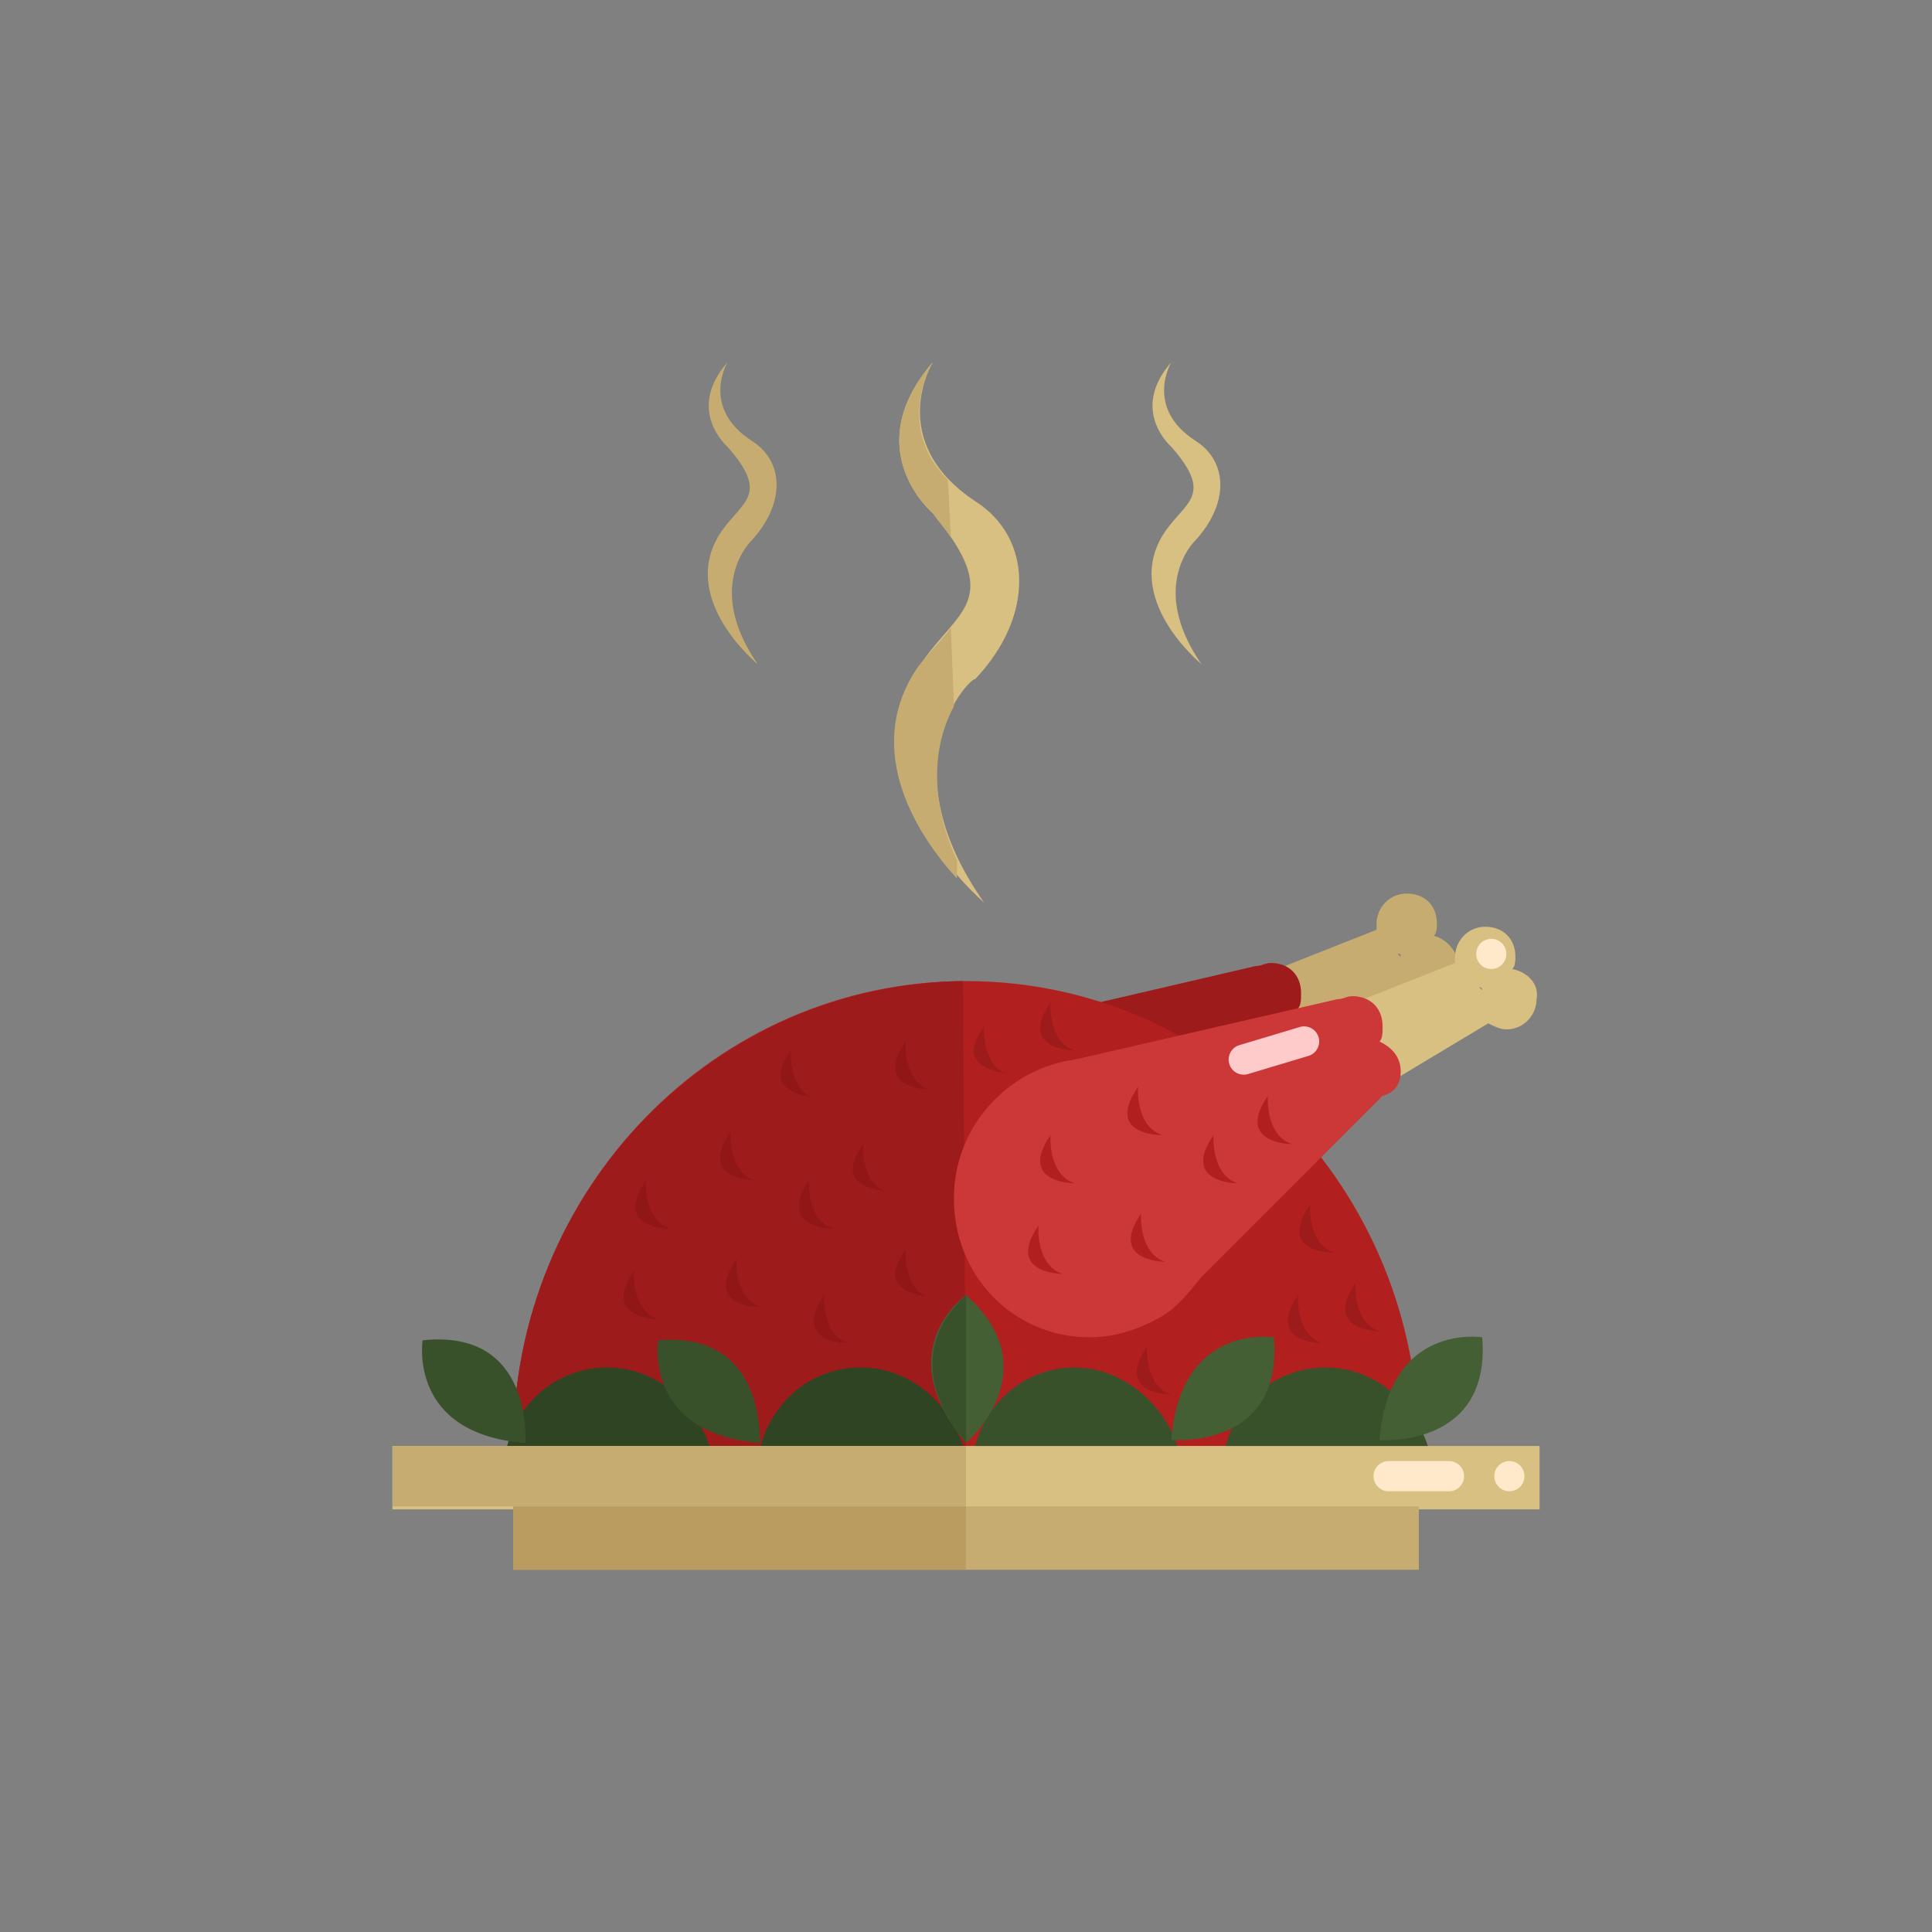 <?xml version="1.0" encoding="utf-8"?>
<!-- Generator: Adobe Illustrator 19.1.1, SVG Export Plug-In . SVG Version: 6.00 Build 0)  -->
<svg version="1.1" id="Слой_1" xmlns="http://www.w3.org/2000/svg" xmlns:xlink="http://www.w3.org/1999/xlink" x="0px" y="0px"
	 viewBox="0 0 64 64" style="enable-background:new 0 0 64 64;" xml:space="preserve">
<rect x="0" y="0" width="64" height="64" fill="#808080" stroke="none"/>
<g id="chicken">
	<path style="fill:#C6AC71;" d="M47.5,31c0.1-0.1,0.1-0.3,0.1-0.4c0-0.6-0.4-1-1-1c-0.6,0-1,0.5-1,1c0,0.1,0,0.1,0,0.2l-4.8,1.9
		l1.4,2.8l4.5-2.7c0.2,0.1,0.4,0.2,0.6,0.2c0.6,0,1-0.5,1-1C48.3,31.5,47.9,31.1,47.5,31z M46.4,31.7l-0.1-0.1
		C46.4,31.6,46.4,31.6,46.4,31.7C46.4,31.6,46.4,31.7,46.4,31.7z"/>
	<path style="fill:#9E1B1B;" d="M43.7,34.4c0-0.5-0.3-0.8-0.7-1c0.1-0.1,0.1-0.3,0.1-0.5c0-0.6-0.4-1-1-1c-0.2,0-0.3,0.1-0.5,0.1
		L33,34l0,0c-2.2,0.3-4,2.2-4,4.6c0,2.6,2,4.6,4.5,4.6c0.9,0,1.7-0.3,2.4-0.7l0,0l0,0c0.5-0.3,0.9-0.8,1.3-1.3l6-6
		C43.5,35.1,43.7,34.8,43.7,34.4z"/>
	<path style="fill:#B21F1F;" d="M32,32.5c-8.3,0-15,6.9-15,15.4h30C47,39.4,40.3,32.5,32,32.5z"/>
	<path style="fill:#9E1B1B;" d="M31.9,32.5C23.7,32.6,17,39.4,17,47.9h15L31.9,32.5z"/>
	<rect x="13" y="47.9" style="fill:#D8BF82;" width="38" height="2.1"/>
	<rect x="17" y="49.9" style="fill:#C6AC71;" width="30" height="2.1"/>
	<g>
		<path style="fill:#2F4422;" d="M20.1,45.3c-1.6,0-2.9,1.1-3.3,2.6h6.7C23,46.4,21.7,45.3,20.1,45.3z"/>
		<path style="fill:#2F4422;" d="M28.5,45.3c-1.6,0-2.9,1.1-3.3,2.6h6.7C31.4,46.4,30.1,45.3,28.5,45.3z"/>
		<path style="fill:#39512A;" d="M35.6,45.3c-1.6,0-2.9,1.1-3.3,2.6h6.7C38.5,46.4,37.1,45.3,35.6,45.3z"/>
		<path style="fill:#39512A;" d="M43.9,45.3c-1.6,0-2.9,1.1-3.3,2.6h6.7C46.8,46.4,45.5,45.3,43.9,45.3z"/>
	</g>
	<path style="fill:#39512A;" d="M14,44.4c0,0-0.5,3.1,3.4,3.4C17.4,47.8,17.7,44,14,44.4z"/>
	<path style="fill:#39512A;" d="M21.8,44.4c0,0-0.5,3.1,3.4,3.4C25.1,47.9,25.5,44.1,21.8,44.4z"/>
	<path style="fill:#455F34;" d="M32,42.9c0,0-2.6,1.8,0,4.9C32,47.8,34.8,45.4,32,42.9z"/>
	<path style="fill:#455F34;" d="M42.2,44.3c0,0-3.1-0.5-3.4,3.4C38.9,47.7,42.5,48,42.2,44.3z"/>
	<path style="fill:#455F34;" d="M49.1,44.3c0,0-3.1-0.5-3.4,3.4C45.7,47.7,49.4,48,49.1,44.3z"/>
	<path style="fill:#D8BF82;" d="M50.1,32.1c0.1-0.1,0.1-0.3,0.1-0.4c0-0.6-0.4-1-1-1c-0.6,0-1,0.5-1,1c0,0.1,0,0.1,0,0.2l-4.8,1.9
		l1.4,2.8l4.5-2.7c0.2,0.1,0.4,0.2,0.6,0.2c0.6,0,1-0.5,1-1C51,32.6,50.6,32.2,50.1,32.1z M49.1,32.8L49,32.7
		C49,32.7,49.1,32.7,49.1,32.8C49.1,32.8,49.1,32.8,49.1,32.8z"/>
	<path style="fill:#CC3737;" d="M46.4,35.5c0-0.5-0.3-0.8-0.7-1c0.1-0.1,0.1-0.3,0.1-0.5c0-0.6-0.4-1-1-1c-0.2,0-0.3,0.1-0.5,0.1
		l-8.7,2l0,0c-2.2,0.3-4,2.2-4,4.6c0,2.6,2,4.6,4.5,4.6c0.9,0,1.7-0.3,2.4-0.7l0,0l0,0c0.5-0.3,0.9-0.8,1.3-1.3l6-6
		C46.2,36.2,46.4,35.9,46.4,35.5z"/>
	<path style="fill:#D8BF82;" d="M32.6,29.9c0,0-4.7-4-2.1-7.9c1.2-1.8,2.8-2.1,0.4-5c0,0-2.5-2.1,0-5c0,0-1.6,2.6,1.4,4.6
		c1.9,1.2,2,3.8,0,5.9C32.2,22.4,29.3,25.2,32.6,29.9z"/>
	<path style="fill:#D8BF82;" d="M39.8,22c0,0-2.7-2.2-1.2-4.4c0.7-1,1.6-1.2,0.2-2.8c0,0-1.4-1.2,0-2.8c0,0-0.9,1.5,0.8,2.6
		c1.1,0.7,1.1,2.1,0,3.3C39.6,17.9,38,19.4,39.8,22z"/>
	<path style="fill:#C6AC71;" d="M25.1,22c0,0-2.7-2.2-1.2-4.4c0.7-1,1.6-1.2,0.2-2.8c0,0-1.4-1.2,0-2.8c0,0-0.9,1.5,0.8,2.6
		c1.1,0.7,1.1,2.1,0,3.3C24.9,17.9,23.3,19.4,25.1,22z"/>
	<polygon style="fill:#C6AC71;" points="32,47.9 17,47.9 13,47.9 13,49.9 17,49.9 32,49.9 	"/>
	<polygon style="fill:#BA9C61;" points="17,49.9 17,52 32,52 32,49.9 	"/>
	<g>
		<path style="fill:#39512A;" d="M32,47.8C32,47.8,32,47.8,32,47.8l0-4.9C31.8,43.1,29.6,44.9,32,47.8z"/>
	</g>
	<g>
		<path style="fill:none;" d="M31.4,17.8l0.1,2.9C32.2,20,32.4,19.3,31.4,17.8z"/>
		<path style="fill:none;" d="M31.7,28.5l-0.1-5.1C31.1,24.3,30.6,26.1,31.7,28.5z"/>
		<path style="fill:#C6AC71;" d="M30.9,12c-2.5,2.9,0,5,0,5c0.2,0.3,0.4,0.5,0.6,0.8l-0.1-1.9C29.6,14.1,30.9,12,30.9,12z"/>
		<path style="fill:#C6AC71;" d="M31.6,23.4l-0.1-2.6c-0.3,0.4-0.7,0.8-1.1,1.3c-1.9,2.8,0.1,5.7,1.3,7l0-0.6
			C30.6,26.1,31.1,24.3,31.6,23.4z"/>
	</g>
	<line style="fill:none;stroke:#FFE9CA;stroke-linecap:round;stroke-miterlimit:10;" x1="46" y1="48.9" x2="48" y2="48.9"/>
	<line style="fill:none;stroke:#FFE9CA;stroke-linecap:round;stroke-miterlimit:10;" x1="50" y1="48.9" x2="50" y2="48.9"/>
	<line style="fill:none;stroke:#FFE9CA;stroke-linecap:round;stroke-miterlimit:10;" x1="49.4" y1="31.6" x2="49.4" y2="31.6"/>
	<line style="fill:none;stroke:#FFCACA;stroke-linecap:round;stroke-miterlimit:10;" x1="41.2" y1="35.1" x2="43.2" y2="34.5"/>
	<g>
		<path style="fill:#B21F1F;" d="M37.7,36c0,0-0.1,1.3,0.8,1.6C38.4,37.6,36.6,37.6,37.7,36z"/>
		<path style="fill:#B21F1F;" d="M42,36.3c0,0-0.1,1.3,0.8,1.6C42.8,37.9,40.9,37.9,42,36.3z"/>
		<path style="fill:#B21F1F;" d="M40.2,37.6c0,0-0.1,1.3,0.8,1.6C41,39.2,39.1,39.2,40.2,37.6z"/>
		<path style="fill:#B21F1F;" d="M37.8,40.2c0,0-0.1,1.3,0.8,1.6C38.6,41.8,36.7,41.8,37.8,40.2z"/>
		<path style="fill:#B21F1F;" d="M34.8,37.6c0,0-0.1,1.3,0.8,1.6C35.6,39.2,33.7,39.2,34.8,37.6z"/>
		<path style="fill:#B21F1F;" d="M34.4,40.6c0,0-0.1,1.3,0.8,1.6C35.2,42.2,33.3,42.2,34.4,40.6z"/>
		<path style="fill:#9E1B1B;" d="M38,44.6c0,0-0.1,1.3,0.8,1.6C38.8,46.2,36.9,46.2,38,44.6z"/>
		<path style="fill:#9E1B1B;" d="M34.8,33.2c0,0-0.1,1.3,0.8,1.6C35.6,34.8,33.7,34.8,34.8,33.2z"/>
		<path style="fill:#9E1B1B;" d="M32.6,34c0,0-0.1,1.3,0.8,1.6C33.4,35.5,31.5,35.5,32.6,34z"/>
		<path style="fill:#9E1B1B;" d="M44.9,42.5c0,0-0.1,1.3,0.8,1.6C45.7,44.1,43.8,44.1,44.9,42.5z"/>
		<path style="fill:#9E1B1B;" d="M43.4,39.9c0,0-0.1,1.3,0.8,1.6C44.1,41.5,42.3,41.5,43.4,39.9z"/>
		<path style="fill:#9E1B1B;" d="M43,42.9c0,0-0.1,1.3,0.8,1.6C43.8,44.5,41.9,44.5,43,42.9z"/>
		<path style="fill:#911616;" d="M24.2,37.5c0,0-0.1,1.3,0.8,1.6C25,39.1,23.1,39.1,24.2,37.5z"/>
		<path style="fill:#911616;" d="M28.6,37.9c0,0-0.1,1.3,0.8,1.6C29.3,39.4,27.5,39.4,28.6,37.9z"/>
		<path style="fill:#911616;" d="M26.8,39.1c0,0-0.1,1.3,0.8,1.6C27.6,40.7,25.7,40.7,26.8,39.1z"/>
		<path style="fill:#911616;" d="M24.4,41.7c0,0-0.1,1.3,0.8,1.6C25.1,43.3,23.3,43.3,24.4,41.7z"/>
		<path style="fill:#911616;" d="M21.4,39.1c0,0-0.1,1.3,0.8,1.6C22.1,40.7,20.3,40.7,21.4,39.1z"/>
		<path style="fill:#911616;" d="M21,42.1c0,0-0.1,1.3,0.8,1.6C21.8,43.7,19.9,43.7,21,42.1z"/>
		<path style="fill:#911616;" d="M26.2,34.8c0,0-0.1,1.3,0.8,1.6C27,36.3,25.1,36.3,26.2,34.8z"/>
		<path style="fill:#911616;" d="M30,34.5c0,0-0.1,1.3,0.8,1.6C30.8,36.1,28.9,36.1,30,34.5z"/>
		<path style="fill:#911616;" d="M27.3,42.9c0,0-0.1,1.3,0.8,1.6C28.1,44.5,26.2,44.5,27.3,42.9z"/>
		<path style="fill:#911616;" d="M30,41.4c0,0-0.1,1.3,0.8,1.6C30.8,42.9,28.9,42.9,30,41.4z"/>
	</g>
</g>
</svg>
